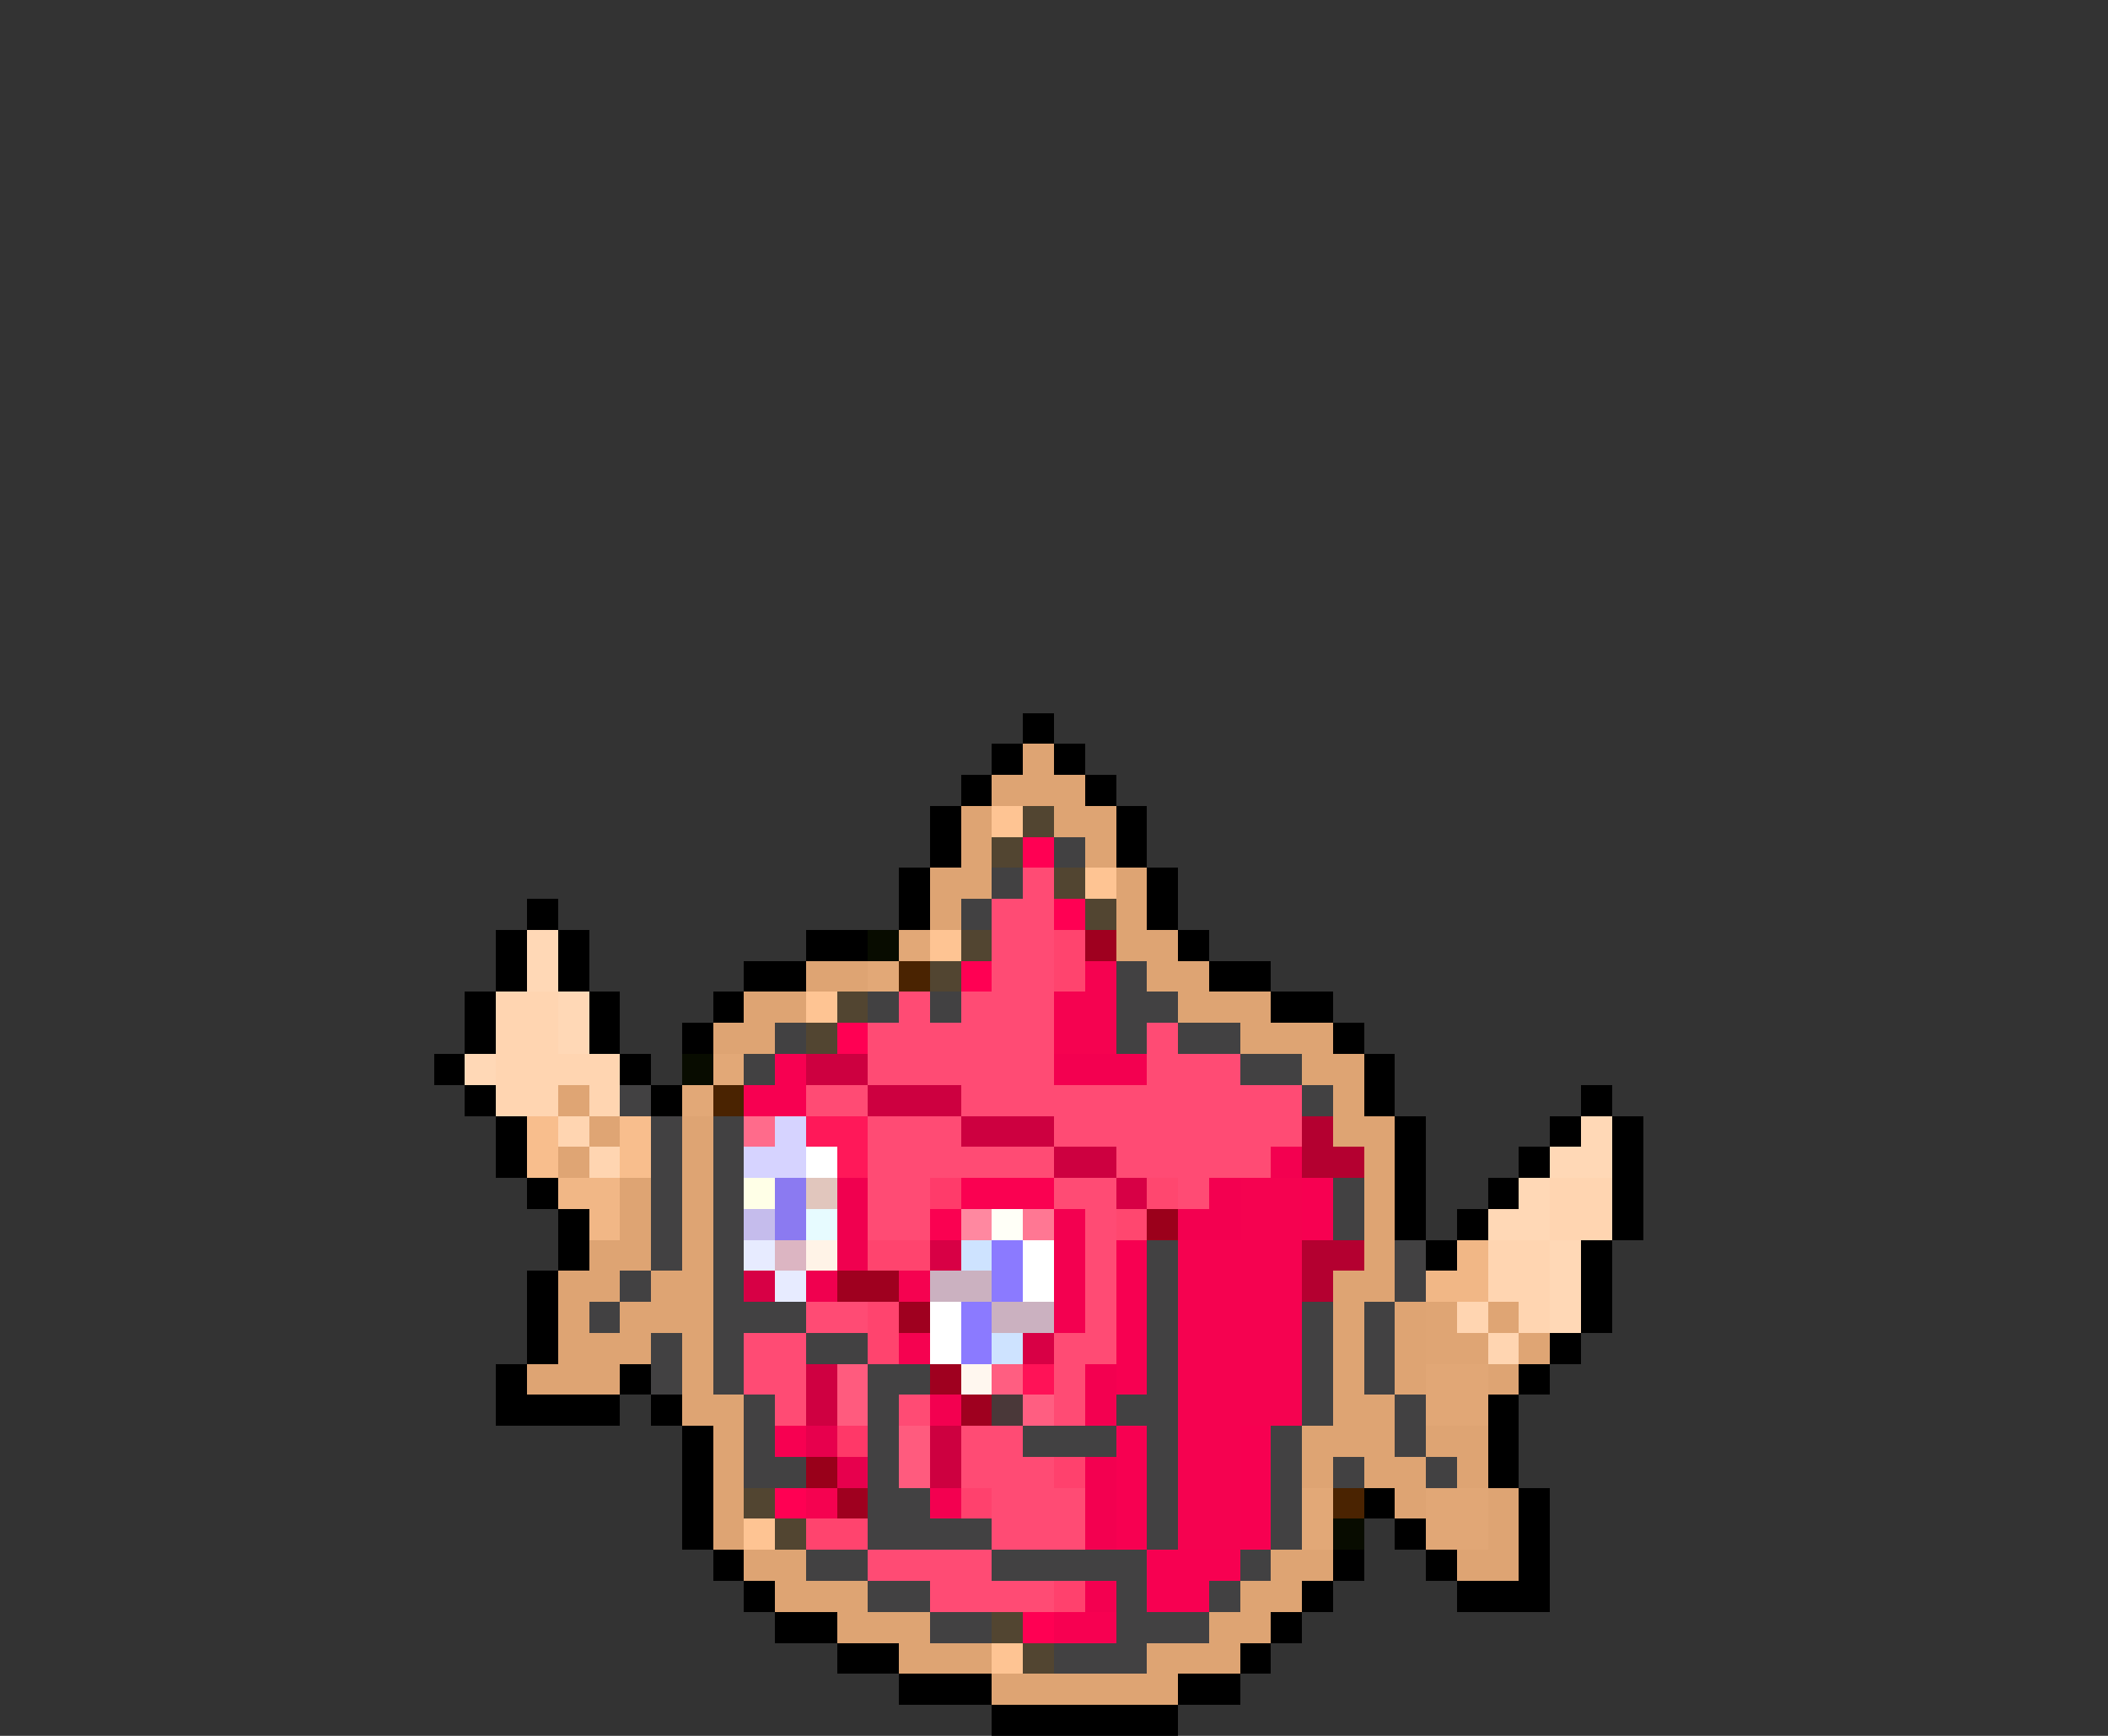 <svg xmlns="http://www.w3.org/2000/svg" viewBox="0 -0.5 68 56" shape-rendering="crispEdges">
<rect x="0" y="-0.5" width="68" height="56" fill="#333333" stroke="none"/>
<path stroke="#000000" d="M33 23h1M32 24h1M34 24h1M31 25h1M35 25h1M30 26h1M36 26h1M30 27h1M36 27h1M29 28h1M37 28h1M17 29h1M29 29h1M37 29h1M16 30h1M18 30h1M26 30h2M38 30h1M16 31h1M18 31h1M24 31h2M39 31h2M15 32h1M19 32h1M23 32h1M41 32h2M15 33h1M19 33h1M22 33h1M43 33h1M14 34h1M20 34h1M44 34h1M15 35h1M21 35h1M44 35h1M51 35h1M16 36h1M45 36h1M50 36h1M52 36h1M16 37h1M45 37h1M49 37h1M52 37h1M17 38h1M45 38h1M48 38h1M52 38h1M18 39h1M45 39h1M47 39h1M52 39h1M18 40h1M46 40h1M51 40h1M17 41h1M51 41h1M17 42h1M51 42h1M17 43h1M50 43h1M16 44h1M20 44h1M49 44h1M16 45h4M21 45h1M48 45h1M22 46h1M48 46h1M22 47h1M48 47h1M22 48h1M44 48h1M49 48h1M22 49h1M45 49h1M49 49h1M23 50h1M43 50h1M46 50h1M49 50h1M24 51h1M42 51h1M47 51h3M25 52h2M41 52h1M27 53h2M40 53h1M29 54h3M38 54h2M32 55h6" />
<path stroke="#dea473" d="M33 24h1M32 25h3M31 26h1M34 26h2M31 27h1M35 27h1M30 28h2M36 28h1M30 29h1M36 29h1M36 30h2M26 31h2M37 31h2M24 32h2M38 32h3M23 33h2M40 33h3M42 34h2M43 35h1M22 36h1M43 36h2M22 37h1M44 37h1M20 38h1M22 38h1M44 38h1M20 39h1M22 39h1M44 39h1M19 40h2M22 40h1M44 40h1M18 41h2M21 41h2M43 41h2M18 42h1M20 42h3M43 42h1M45 42h1M18 43h3M22 43h1M43 43h1M45 43h1M17 44h3M22 44h1M43 44h1M45 44h1M48 44h1M22 45h2M43 45h2M23 46h1M42 46h3M46 46h2M23 47h1M42 47h1M44 47h2M47 47h1M23 48h1M45 48h1M48 48h1M23 49h1M48 49h1M24 50h2M41 50h2M47 50h2M25 51h3M40 51h2M27 52h3M39 52h2M29 53h3M37 53h3M32 54h6" />
<path stroke="#fec493" d="M32 26h1M35 28h1M30 30h1M26 32h1M24 49h1M32 53h1" />
<path stroke="#524531" d="M33 26h1M32 27h1M34 28h1M35 29h1M31 30h1M30 31h1M27 32h1M26 33h1M24 48h1M25 49h1M32 52h1M33 53h1" />
<path stroke="#ff0053" d="M33 27h1M34 29h1M31 31h1M27 33h1M25 48h1M33 52h1" />
<path stroke="#424142" d="M34 27h1M32 28h1M31 29h1M36 31h1M28 32h1M30 32h1M36 32h2M25 33h1M36 33h1M38 33h2M24 34h1M40 34h2M20 35h1M42 35h1M21 36h1M23 36h1M21 37h1M23 37h1M21 38h1M23 38h1M43 38h1M21 39h1M23 39h1M43 39h1M21 40h1M23 40h1M37 40h1M45 40h1M20 41h1M23 41h1M37 41h1M45 41h1M19 42h1M23 42h3M37 42h1M42 42h1M44 42h1M21 43h1M23 43h1M26 43h2M37 43h1M42 43h1M44 43h1M21 44h1M23 44h1M28 44h2M37 44h1M42 44h1M44 44h1M24 45h1M28 45h1M36 45h2M42 45h1M45 45h1M24 46h1M28 46h1M33 46h3M37 46h1M41 46h1M45 46h1M24 47h2M28 47h1M37 47h1M41 47h1M43 47h1M46 47h1M28 48h2M37 48h1M41 48h1M28 49h4M37 49h1M41 49h1M26 50h2M32 50h5M40 50h1M28 51h2M36 51h1M39 51h1M30 52h2M36 52h3M34 53h3" />
<path stroke="#ff4b74" d="M33 28h1M32 29h2M32 30h2M32 31h2M29 32h1M31 32h3M28 33h6M37 33h1M28 34h6M37 34h3M26 35h2M31 35h11M28 36h3M34 36h8M28 37h6M36 37h5M28 38h2M34 38h2M38 38h1M28 39h2M35 39h1M35 40h1M35 41h1M26 42h2M35 42h1M24 43h2M34 43h2M24 44h2M34 44h1M25 45h1M29 45h1M34 45h1M31 46h2M31 47h3M32 48h3M32 49h3M28 50h4M30 51h4" />
<path stroke="#ffd8b6" d="M17 30h1M17 31h1M18 32h1M18 33h1M15 34h1M51 36h1M50 37h2M49 38h1M48 39h2M50 40h1M50 41h1M50 42h1" />
<path stroke="#080c00" d="M28 30h1M22 34h1M43 49h1" />
<path stroke="#e2a877" d="M29 30h1M28 31h1M23 34h1M22 35h1M42 48h1M42 49h1" />
<path stroke="#ff446e" d="M34 30h1M34 31h1M28 40h2M28 42h1M28 43h1M26 49h2" />
<path stroke="#9f001f" d="M35 30h1M27 41h2M29 42h1M30 44h1M31 45h1M27 48h1" />
<path stroke="#4a2301" d="M29 31h1M23 35h1M43 48h1" />
<path stroke="#f50250" d="M35 31h1M34 32h2M34 33h2M40 38h2M40 39h2M38 40h4M29 41h1M38 41h4M38 42h4M29 43h1M38 43h4M38 44h4M38 45h4M38 46h2M38 47h2M26 48h1M38 48h2M38 49h2" />
<path stroke="#ffd5b1" d="M16 32h2M16 33h2M16 34h4M16 35h2M19 35h1M18 36h1M19 37h1M50 38h2M50 39h2M48 40h2M48 41h2M47 42h1M49 42h1M48 43h1" />
<path stroke="#f70051" d="M25 34h1M24 35h2M42 38h1M42 39h1M36 40h1M36 41h1M36 42h1M36 43h1M36 44h1M25 46h1M36 46h1M40 46h1M36 47h1M40 47h1M36 48h1M40 48h1M36 49h1M40 49h1M37 50h3M37 51h2M34 52h2" />
<path stroke="#cd0040" d="M26 34h2M28 35h3M31 36h3M34 37h2M30 46h1M30 47h1" />
<path stroke="#f30050" d="M34 34h3M41 37h1M39 38h1M34 39h1M38 39h2M34 40h1M34 41h1M34 42h1M35 44h1M30 45h1M35 45h1M35 47h1M30 48h1M35 48h1M35 49h1M35 51h1" />
<path stroke="#dfa574" d="M18 35h1M19 36h1M18 37h1M46 42h1M48 42h1M46 43h2M49 43h1" />
<path stroke="#f8be8d" d="M17 36h1M20 36h1M17 37h1M20 37h1" />
<path stroke="#ff6b8b" d="M24 36h1" />
<path stroke="#d6d3ff" d="M25 36h1M24 37h2" />
<path stroke="#ff1859" d="M26 36h2M27 37h1" />
<path stroke="#b40030" d="M42 36h1M42 37h2M42 40h2M42 41h1" />
<path stroke="#ffffff" d="M26 37h1M33 40h1M33 41h1M30 42h1M30 43h1" />
<path stroke="#f1b786" d="M18 38h2M19 39h1M47 40h1M46 41h2" />
<path stroke="#ffffe7" d="M24 38h1" />
<path stroke="#8b7af1" d="M25 38h1M25 39h1" />
<path stroke="#e1c6bd" d="M26 38h1" />
<path stroke="#f0004f" d="M27 38h1M27 39h1M27 40h1M26 41h1" />
<path stroke="#ff3b6a" d="M30 38h1" />
<path stroke="#fa0151" d="M31 38h3M30 39h1" />
<path stroke="#d70045" d="M36 38h1M24 41h1" />
<path stroke="#ff476f" d="M37 38h1M36 39h1" />
<path stroke="#c5bcec" d="M24 39h1" />
<path stroke="#e7fbff" d="M26 39h1" />
<path stroke="#ff88a0" d="M31 39h1" />
<path stroke="#fffff7" d="M32 39h1" />
<path stroke="#ff7793" d="M33 39h1" />
<path stroke="#9b001b" d="M37 39h1" />
<path stroke="#e7ebff" d="M24 40h1M25 41h1" />
<path stroke="#dcb5c2" d="M25 40h1" />
<path stroke="#fff3e7" d="M26 40h1" />
<path stroke="#d80045" d="M30 40h1M33 43h1" />
<path stroke="#cee3ff" d="M31 40h1M32 43h1" />
<path stroke="#8b7aff" d="M32 40h1M32 41h1M31 42h1M31 43h1" />
<path stroke="#cbb1c0" d="M30 41h2M32 42h2" />
<path stroke="#cf0041" d="M26 44h1M26 45h1" />
<path stroke="#ff5b7e" d="M27 44h1M27 45h1M29 46h1M29 47h1" />
<path stroke="#fff7ef" d="M31 44h1" />
<path stroke="#ff5e81" d="M32 44h1M33 45h1" />
<path stroke="#ff1257" d="M33 44h1" />
<path stroke="#e1a776" d="M46 44h2M46 45h2M46 48h2M46 49h2" />
<path stroke="#4a3839" d="M32 45h1" />
<path stroke="#e7004d" d="M26 46h1M27 47h1" />
<path stroke="#ff3868" d="M27 46h1" />
<path stroke="#99001a" d="M26 47h1" />
<path stroke="#ff416d" d="M34 47h1M31 48h1M34 51h1" />
</svg>